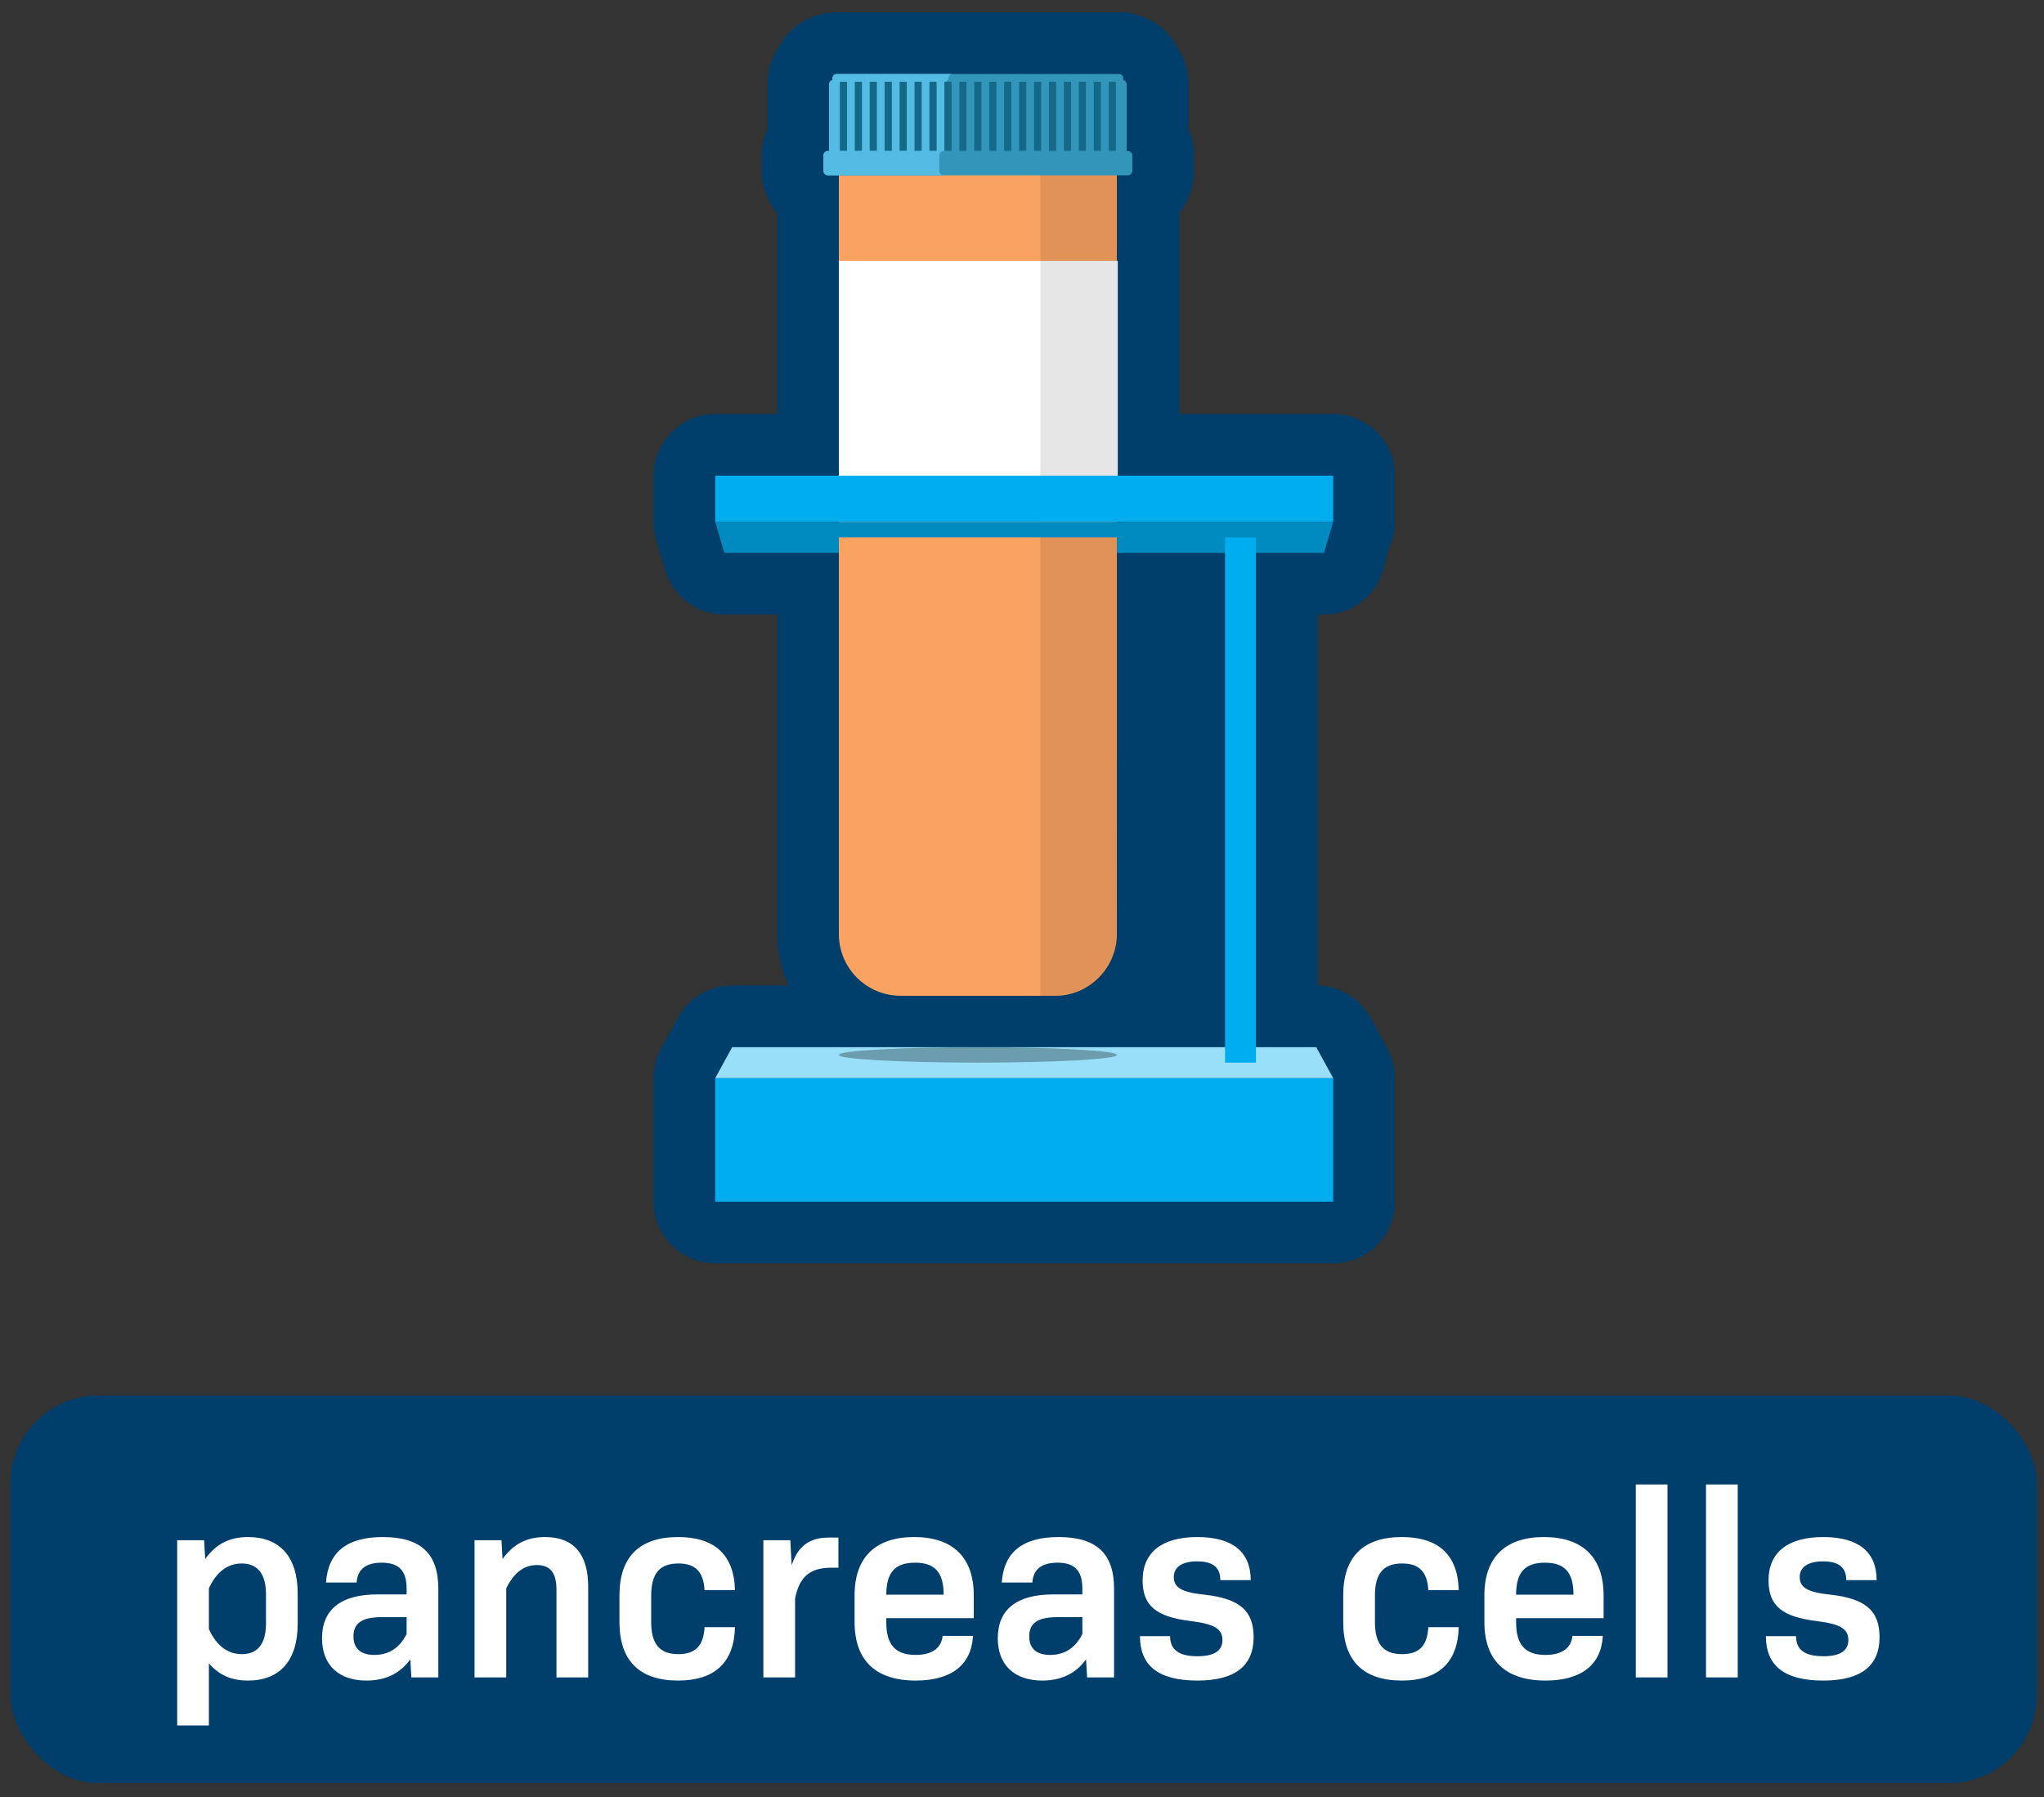<svg width="116" height="102" viewBox="0 0 116 102" fill="none" xmlns="http://www.w3.org/2000/svg">
<rect x="0" y="0" width="116" height="102" fill="#333333" stroke="none"/>
<rect x="0.591" y="79.199" width="115" height="22" rx="5" fill="#003E6B"/>
<path d="M10.055 97.929H11.855V94.404C12.44 95.079 13.145 95.379 14.075 95.379C15.86 95.379 16.895 94.269 16.895 92.154V90.444C16.895 88.329 15.86 87.234 14.075 87.234C13.025 87.234 12.26 87.624 11.645 88.479L11.585 87.414H10.055V97.929ZM13.73 93.879C12.905 93.879 12.275 93.384 11.855 92.454V90.144C12.275 89.229 12.905 88.734 13.715 88.734C14.6 88.734 15.095 89.304 15.095 90.474V92.139C15.095 93.324 14.6 93.879 13.73 93.879ZM20.795 95.379C21.89 95.379 22.7 94.974 23.285 94.179L23.345 95.199H24.875V90.159C24.875 88.164 23.87 87.234 21.725 87.234C19.67 87.234 18.62 88.104 18.5 89.814H20.24C20.285 89.079 20.75 88.689 21.665 88.689C22.64 88.689 23.075 89.154 23.075 90.144V90.489H21.425C19.31 90.489 18.275 91.374 18.275 92.979C18.275 94.509 19.235 95.379 20.795 95.379ZM21.245 93.924C20.465 93.924 20.06 93.549 20.06 92.874C20.06 92.154 20.495 91.779 21.665 91.779H23.075V92.739C22.685 93.519 22.07 93.924 21.245 93.924ZM26.93 95.199H28.73V90.144C29.165 89.259 29.735 88.824 30.47 88.824C31.22 88.824 31.58 89.259 31.58 90.219V95.199H33.38V90.054C33.38 88.194 32.555 87.234 30.935 87.234C29.915 87.234 29.15 87.609 28.52 88.479L28.46 87.414H26.93V95.199ZM38.485 95.379C40.555 95.379 41.665 94.359 41.71 92.349H39.985C39.925 93.414 39.46 93.879 38.5 93.879C37.45 93.879 36.955 93.324 36.955 92.049V90.564C36.955 89.289 37.45 88.734 38.5 88.734C39.46 88.734 39.925 89.199 39.985 90.249H41.71C41.665 88.239 40.555 87.234 38.485 87.234C36.295 87.234 35.155 88.359 35.155 90.534V92.064C35.155 94.254 36.295 95.379 38.485 95.379ZM43.322 95.199H45.122V90.729C45.362 89.484 45.977 88.974 47.177 88.974H47.582V87.264H47.027C45.932 87.264 45.272 87.759 44.927 88.839L44.852 87.414H43.322V95.199ZM51.964 95.379C53.974 95.379 55.129 94.509 55.219 92.844H53.494C53.434 93.519 52.909 93.924 51.964 93.924C50.809 93.924 50.299 93.339 50.299 92.079V91.839H55.264V90.549C55.264 88.404 54.094 87.234 51.874 87.234C49.684 87.234 48.499 88.389 48.499 90.534V92.064C48.499 94.239 49.699 95.379 51.964 95.379ZM50.299 90.504C50.299 89.244 50.794 88.689 51.934 88.689C53.059 88.689 53.554 89.244 53.554 90.504H50.299ZM59.145 95.379C60.24 95.379 61.05 94.974 61.635 94.179L61.695 95.199H63.225V90.159C63.225 88.164 62.22 87.234 60.075 87.234C58.02 87.234 56.97 88.104 56.85 89.814H58.59C58.635 89.079 59.1 88.689 60.015 88.689C60.99 88.689 61.425 89.154 61.425 90.144V90.489H59.775C57.66 90.489 56.625 91.374 56.625 92.979C56.625 94.509 57.585 95.379 59.145 95.379ZM59.595 93.924C58.815 93.924 58.41 93.549 58.41 92.874C58.41 92.154 58.845 91.779 60.015 91.779H61.425V92.739C61.035 93.519 60.42 93.924 59.595 93.924ZM67.95 95.379C70.08 95.379 71.145 94.554 71.145 92.919C71.145 91.434 70.38 90.729 68.355 90.504C67.08 90.369 66.615 90.114 66.615 89.499C66.615 88.944 67.08 88.614 67.935 88.614C68.835 88.614 69.255 88.959 69.255 89.679H70.98C70.98 88.074 69.945 87.234 67.95 87.234C65.955 87.234 64.845 88.089 64.845 89.694C64.845 91.134 65.61 91.764 67.59 92.004C68.91 92.169 69.375 92.439 69.375 93.084C69.375 93.684 68.91 93.999 67.95 93.999C66.9 93.999 66.405 93.624 66.405 92.859H64.695C64.695 94.539 65.745 95.379 67.95 95.379ZM79.559 95.379C81.629 95.379 82.739 94.359 82.784 92.349H81.059C80.999 93.414 80.534 93.879 79.574 93.879C78.524 93.879 78.029 93.324 78.029 92.049V90.564C78.029 89.289 78.524 88.734 79.574 88.734C80.534 88.734 80.999 89.199 81.059 90.249H82.784C82.739 88.239 81.629 87.234 79.559 87.234C77.369 87.234 76.229 88.359 76.229 90.534V92.064C76.229 94.254 77.369 95.379 79.559 95.379ZM87.707 95.379C89.717 95.379 90.872 94.509 90.962 92.844H89.237C89.177 93.519 88.652 93.924 87.707 93.924C86.552 93.924 86.042 93.339 86.042 92.079V91.839H91.007V90.549C91.007 88.404 89.837 87.234 87.617 87.234C85.427 87.234 84.242 88.389 84.242 90.534V92.064C84.242 94.239 85.442 95.379 87.707 95.379ZM86.042 90.504C86.042 89.244 86.537 88.689 87.677 88.689C88.802 88.689 89.297 89.244 89.297 90.504H86.042ZM92.833 95.199H94.633V84.249H92.833V95.199ZM96.818 95.199H98.618V84.249H96.818V95.199ZM103.472 95.379C105.602 95.379 106.667 94.554 106.667 92.919C106.667 91.434 105.902 90.729 103.877 90.504C102.602 90.369 102.137 90.114 102.137 89.499C102.137 88.944 102.602 88.614 103.457 88.614C104.357 88.614 104.777 88.959 104.777 89.679H106.502C106.502 88.074 105.467 87.234 103.472 87.234C101.477 87.234 100.367 88.089 100.367 89.694C100.367 91.134 101.132 91.764 103.112 92.004C104.432 92.169 104.897 92.439 104.897 93.084C104.897 93.684 104.432 93.999 103.472 93.999C102.422 93.999 101.927 93.624 101.927 92.859H100.217C100.217 94.539 101.267 95.379 103.472 95.379Z" fill="white"/>
<mask id="path-3-outside-1" maskUnits="userSpaceOnUse" x="36.591" y="0.199" width="43" height="72" fill="black">
<rect fill="white" x="36.591" y="0.199" width="43" height="72"/>
<path fill-rule="evenodd" clip-rule="evenodd" d="M64.262 9.697V8.824C64.262 8.683 64.149 8.569 64.01 8.57H63.941V4.782C63.941 4.667 63.857 4.569 63.748 4.547V4.438C63.748 4.381 63.728 4.328 63.694 4.287C63.692 4.284 63.69 4.282 63.688 4.281C63.682 4.274 63.676 4.268 63.67 4.262C63.627 4.223 63.571 4.199 63.51 4.199H54.058H47.48C47.349 4.199 47.242 4.306 47.242 4.438V4.547C47.132 4.568 47.049 4.666 47.049 4.782V8.57H46.98C46.841 8.57 46.728 8.684 46.728 8.824V9.697C46.728 9.831 46.832 9.942 46.963 9.95C46.969 9.951 46.974 9.951 46.98 9.951H47.605V26.994H40.591V29.624L41.11 31.377H47.605L47.605 53.008C47.605 54.944 49.175 56.514 51.111 56.514L59.039 56.514L59.039 56.514C59.043 56.515 59.365 56.547 59.833 56.514H59.879C60.418 56.514 60.93 56.392 61.386 56.175C62.412 55.76 63.385 54.875 63.385 53.008C63.385 49.062 63.435 42.925 63.435 42.925V32.413L63.435 31.377H69.522V59.432H55.495H41.551L40.591 61.185V68.199H75.659V61.185L74.699 59.432H71.276V31.377H75.14L75.591 29.624L75.659 29.624V26.994H63.435V14.806L63.435 9.951H64.009L64.014 9.951L64.021 9.951L64.026 9.95C64.157 9.942 64.262 9.831 64.262 9.697Z"/>
</mask>
<path fill-rule="evenodd" clip-rule="evenodd" d="M64.262 9.697V8.824C64.262 8.683 64.149 8.569 64.01 8.57H63.941V4.782C63.941 4.667 63.857 4.569 63.748 4.547V4.438C63.748 4.381 63.728 4.328 63.694 4.287C63.692 4.284 63.69 4.282 63.688 4.281C63.682 4.274 63.676 4.268 63.67 4.262C63.627 4.223 63.571 4.199 63.51 4.199H54.058H47.48C47.349 4.199 47.242 4.306 47.242 4.438V4.547C47.132 4.568 47.049 4.666 47.049 4.782V8.57H46.98C46.841 8.57 46.728 8.684 46.728 8.824V9.697C46.728 9.831 46.832 9.942 46.963 9.95C46.969 9.951 46.974 9.951 46.98 9.951H47.605V26.994H40.591V29.624L41.11 31.377H47.605L47.605 53.008C47.605 54.944 49.175 56.514 51.111 56.514L59.039 56.514L59.039 56.514C59.043 56.515 59.365 56.547 59.833 56.514H59.879C60.418 56.514 60.93 56.392 61.386 56.175C62.412 55.76 63.385 54.875 63.385 53.008C63.385 49.062 63.435 42.925 63.435 42.925V32.413L63.435 31.377H69.522V59.432H55.495H41.551L40.591 61.185V68.199H75.659V61.185L74.699 59.432H71.276V31.377H75.14L75.591 29.624L75.659 29.624V26.994H63.435V14.806L63.435 9.951H64.009L64.014 9.951L64.021 9.951L64.026 9.95C64.157 9.942 64.262 9.831 64.262 9.697Z" fill="#003E6B"/>
<path d="M64.01 8.57V12.07C64.017 12.07 64.025 12.07 64.032 12.07L64.01 8.57ZM63.941 8.57H60.441C60.441 10.503 62.008 12.07 63.941 12.07V8.57ZM63.748 4.547H60.248C60.248 6.22 61.431 7.659 63.072 7.981L63.748 4.547ZM63.694 4.287L60.775 6.219C60.844 6.322 60.917 6.422 60.996 6.517L63.694 4.287ZM63.688 4.281L61.046 6.575C61.097 6.634 61.15 6.692 61.205 6.747L63.688 4.281ZM63.67 4.262L61.319 6.855C61.331 6.865 61.343 6.876 61.355 6.887L63.67 4.262ZM47.242 4.547L47.887 7.987C49.542 7.677 50.742 6.232 50.742 4.547H47.242ZM47.049 8.57V12.07C48.982 12.07 50.549 10.503 50.549 8.57H47.049ZM46.963 9.95L47.462 6.486C47.372 6.473 47.282 6.464 47.191 6.458L46.963 9.95ZM47.605 9.951H51.105C51.105 8.018 49.538 6.451 47.605 6.451V9.951ZM47.605 26.994V30.494C49.538 30.494 51.105 28.927 51.105 26.994H47.605ZM40.591 26.994V23.494C38.658 23.494 37.091 25.061 37.091 26.994H40.591ZM40.591 29.624H37.091C37.091 29.961 37.139 30.295 37.235 30.618L40.591 29.624ZM41.11 31.377L37.755 32.372C38.195 33.858 39.56 34.877 41.11 34.877V31.377ZM47.605 31.377L51.105 31.377C51.105 30.449 50.736 29.559 50.079 28.902C49.423 28.246 48.533 27.877 47.605 27.877V31.377ZM47.605 53.008L44.105 53.008V53.008H47.605ZM51.111 56.514L51.111 60.014L51.111 60.014L51.111 56.514ZM59.039 56.514L59.387 53.032C59.272 53.02 59.155 53.014 59.039 53.014L59.039 56.514ZM59.039 56.514L58.691 59.997L58.692 59.997L59.039 56.514ZM59.833 56.514V53.014C59.752 53.014 59.671 53.017 59.59 53.023L59.833 56.514ZM61.386 56.175L60.075 52.93C60.009 52.956 59.944 52.985 59.88 53.016L61.386 56.175ZM63.435 42.925L66.935 42.954C66.935 42.944 66.935 42.935 66.935 42.925L63.435 42.925ZM63.435 32.413L59.935 32.413V32.413H63.435ZM63.435 31.377V27.877C61.502 27.877 59.935 29.444 59.935 31.377L63.435 31.377ZM69.522 31.377H73.022C73.022 29.444 71.455 27.877 69.522 27.877V31.377ZM69.522 59.432V62.932C71.455 62.932 73.022 61.365 73.022 59.432H69.522ZM41.551 59.432V55.932C40.272 55.932 39.095 56.63 38.481 57.751L41.551 59.432ZM40.591 61.185L37.521 59.505C37.239 60.02 37.091 60.598 37.091 61.185H40.591ZM40.591 68.199H37.091C37.091 70.132 38.658 71.699 40.591 71.699V68.199ZM75.659 68.199V71.699C77.592 71.699 79.159 70.132 79.159 68.199H75.659ZM75.659 61.185H79.159C79.159 60.598 79.011 60.02 78.729 59.505L75.659 61.185ZM74.699 59.432L77.769 57.751C77.155 56.63 75.978 55.932 74.699 55.932V59.432ZM71.276 59.432H67.776C67.776 61.365 69.343 62.932 71.276 62.932V59.432ZM71.276 31.377V27.877C69.343 27.877 67.776 29.444 67.776 31.377H71.276ZM75.14 31.377V34.877C76.737 34.877 78.132 33.796 78.529 32.249L75.14 31.377ZM75.591 29.624L75.591 26.124C73.994 26.124 72.599 27.205 72.201 28.752L75.591 29.624ZM75.659 29.624L75.659 33.124C76.587 33.124 77.478 32.755 78.134 32.099C78.79 31.443 79.159 30.552 79.159 29.624H75.659ZM75.659 26.994H79.159C79.159 25.061 77.592 23.494 75.659 23.494V26.994ZM63.435 26.994H59.935C59.935 28.927 61.502 30.494 63.435 30.494V26.994ZM63.435 14.806L66.935 14.806L66.935 14.806L63.435 14.806ZM63.435 9.951V6.451C62.507 6.451 61.617 6.82 60.96 7.476C60.304 8.133 59.935 9.023 59.935 9.951L63.435 9.951ZM64.009 9.951L64.009 13.451L64.022 13.451L64.009 9.951ZM64.014 9.951L64.026 13.451C64.064 13.451 64.102 13.45 64.139 13.449L64.014 9.951ZM64.021 9.951L64.146 13.449C64.227 13.446 64.308 13.44 64.388 13.432L64.021 9.951ZM64.026 9.95L63.798 6.458C63.751 6.461 63.705 6.465 63.659 6.47L64.026 9.95ZM60.762 8.824V9.697H67.762V8.824H60.762ZM64.032 12.07C62.184 12.081 60.762 10.579 60.762 8.824H67.762C67.762 6.787 66.114 5.057 63.989 5.07L64.032 12.07ZM63.941 12.07H64.01V5.07H63.941V12.07ZM60.441 4.782V8.57H67.441V4.782H60.441ZM63.072 7.981C61.581 7.688 60.441 6.38 60.441 4.782H67.441C67.441 2.953 66.133 1.45 64.424 1.113L63.072 7.981ZM60.248 4.438V4.547H67.248V4.438H60.248ZM60.996 6.517C60.527 5.95 60.248 5.219 60.248 4.438H67.248C67.248 3.543 66.928 2.706 66.391 2.056L60.996 6.517ZM61.205 6.747C61.214 6.756 61.144 6.687 61.066 6.599C60.978 6.498 60.877 6.372 60.775 6.219L66.612 2.354C66.401 2.036 66.179 1.821 66.172 1.814L61.205 6.747ZM61.355 6.887C61.245 6.79 61.142 6.686 61.046 6.575L66.331 1.986C66.223 1.862 66.108 1.745 65.984 1.637L61.355 6.887ZM63.51 7.699C62.639 7.699 61.872 7.356 61.319 6.855L66.021 1.669C65.382 1.09 64.503 0.699 63.51 0.699V7.699ZM54.058 7.699H63.51V0.699H54.058V7.699ZM47.48 7.699H54.058V0.699H47.48V7.699ZM50.742 4.438C50.742 6.231 49.291 7.699 47.48 7.699V0.699C45.407 0.699 43.742 2.382 43.742 4.438H50.742ZM50.742 4.547V4.438H43.742V4.547H50.742ZM50.549 4.782C50.549 6.355 49.428 7.699 47.887 7.987L46.597 1.107C44.837 1.437 43.549 2.976 43.549 4.782H50.549ZM50.549 8.57V4.782H43.549V8.57H50.549ZM46.98 12.07H47.049V5.07H46.98V12.07ZM50.228 8.824C50.228 10.592 48.799 12.07 46.98 12.07V5.07C44.883 5.07 43.228 6.776 43.228 8.824H50.228ZM50.228 9.697V8.824H43.228V9.697H50.228ZM47.191 6.458C48.918 6.571 50.228 8.004 50.228 9.697H43.228C43.228 11.658 44.745 13.313 46.734 13.443L47.191 6.458ZM46.98 6.451C46.952 6.451 47.185 6.446 47.462 6.486L46.464 13.415C46.611 13.436 46.738 13.445 46.836 13.448C46.882 13.45 46.919 13.451 46.942 13.451C46.954 13.451 46.963 13.451 46.969 13.451C46.975 13.451 46.98 13.451 46.98 13.451V6.451ZM47.605 6.451H46.98V13.451H47.605V6.451ZM51.105 26.994V9.951H44.105V26.994H51.105ZM40.591 30.494H47.605V23.494H40.591V30.494ZM44.091 29.624V26.994H37.091V29.624H44.091ZM44.466 30.383L43.947 28.63L37.235 30.618L37.755 32.372L44.466 30.383ZM47.605 27.877H41.11V34.877H47.605V27.877ZM51.105 53.008L51.105 31.377L44.105 31.377L44.105 53.008L51.105 53.008ZM51.111 53.014C51.106 53.014 51.105 53.014 51.106 53.014C51.107 53.014 51.109 53.015 51.11 53.015C51.111 53.016 51.11 53.016 51.106 53.012C51.103 53.009 51.103 53.007 51.104 53.009C51.104 53.01 51.105 53.011 51.105 53.013C51.105 53.014 51.105 53.013 51.105 53.008H44.105C44.105 56.877 47.242 60.014 51.111 60.014V53.014ZM59.039 53.014L51.111 53.014L51.111 60.014L59.039 60.014L59.039 53.014ZM59.387 53.032L59.387 53.032L58.691 59.997L58.691 59.997L59.387 53.032ZM59.59 53.023C59.489 53.03 59.408 53.029 59.362 53.028C59.318 53.027 59.32 53.025 59.386 53.032L58.692 59.997C58.823 60.01 59.352 60.056 60.075 60.006L59.59 53.023ZM59.879 53.014H59.833V60.014H59.879V53.014ZM59.88 53.016C59.88 53.015 59.882 53.015 59.883 53.014C59.885 53.014 59.884 53.014 59.879 53.014V60.014C60.951 60.014 61.976 59.771 62.893 59.334L59.88 53.016ZM59.885 53.008C59.885 53.169 59.865 53.227 59.869 53.211C59.871 53.205 59.878 53.185 59.892 53.157C59.906 53.129 59.925 53.097 59.948 53.066C59.997 52.999 60.048 52.955 60.079 52.932C60.107 52.912 60.11 52.915 60.075 52.93L62.698 59.419C63.649 59.035 64.744 58.363 65.593 57.206C66.463 56.02 66.885 54.581 66.885 53.008H59.885ZM63.435 42.925C59.935 42.897 59.935 42.897 59.935 42.897C59.935 42.897 59.935 42.897 59.935 42.897C59.935 42.898 59.935 42.898 59.935 42.898C59.935 42.899 59.935 42.9 59.935 42.902C59.935 42.905 59.935 42.909 59.935 42.915C59.935 42.927 59.935 42.944 59.935 42.967C59.934 43.014 59.934 43.082 59.933 43.17C59.932 43.346 59.93 43.601 59.928 43.92C59.923 44.558 59.917 45.45 59.91 46.465C59.898 48.494 59.885 51.024 59.885 53.008H66.885C66.885 51.046 66.898 48.534 66.91 46.508C66.916 45.496 66.923 44.607 66.927 43.971C66.93 43.654 66.932 43.399 66.933 43.224C66.934 43.136 66.934 43.069 66.934 43.023C66.935 43 66.935 42.983 66.935 42.971C66.935 42.965 66.935 42.961 66.935 42.958C66.935 42.956 66.935 42.955 66.935 42.955C66.935 42.954 66.935 42.954 66.935 42.954C66.935 42.954 66.935 42.954 66.935 42.954C66.935 42.954 66.935 42.954 63.435 42.925ZM59.935 32.413V42.925H66.935V32.413H59.935ZM59.935 31.377L59.935 32.413L66.935 32.413L66.935 31.377L59.935 31.377ZM69.522 27.877H63.435V34.877H69.522V27.877ZM73.022 59.432V31.377H66.022V59.432H73.022ZM69.522 55.932H55.495V62.932H69.522V55.932ZM55.495 55.932H41.551V62.932H55.495V55.932ZM38.481 57.751L37.521 59.505L43.661 62.866L44.621 61.113L38.481 57.751ZM37.091 61.185V68.199H44.091V61.185H37.091ZM40.591 71.699H75.659V64.699H40.591V71.699ZM79.159 68.199V61.185H72.159V68.199H79.159ZM78.729 59.505L77.769 57.751L71.629 61.113L72.589 62.866L78.729 59.505ZM74.699 55.932H71.276V62.932H74.699V55.932ZM67.776 31.377V59.432H74.776V31.377H67.776ZM75.14 27.877H71.276V34.877H75.14V27.877ZM72.201 28.752L71.75 30.505L78.529 32.249L78.981 30.496L72.201 28.752ZM75.66 26.124L75.591 26.124L75.59 33.124L75.659 33.124L75.66 26.124ZM72.159 26.994V29.624H79.159V26.994H72.159ZM63.435 30.494H75.659V23.494H63.435V30.494ZM59.935 14.806V26.994H66.935V14.806H59.935ZM59.935 9.951L59.935 14.806L66.935 14.806L66.935 9.951L59.935 9.951ZM64.009 6.451H63.435V13.451H64.009V6.451ZM64.001 6.451L63.997 6.451L64.022 13.451L64.026 13.451L64.001 6.451ZM63.895 6.453L63.889 6.453L64.139 13.449L64.146 13.449L63.895 6.453ZM63.659 6.47L63.653 6.47L64.388 13.432L64.394 13.431L63.659 6.47ZM60.762 9.697C60.762 7.988 62.087 6.57 63.798 6.458L64.255 13.443C66.228 13.314 67.762 11.674 67.762 9.697H60.762Z" fill="#003E6B" mask="url(#path-3-outside-1)"/>
<path d="M47.605 8.295H63.385V53.008C63.385 54.944 61.815 56.514 59.879 56.514H51.111C49.175 56.514 47.605 54.944 47.605 53.008V8.295Z" fill="#FAA262"/>
<path d="M47.609 14.806H63.435V28.834H47.609V14.806Z" fill="white"/>
<path d="M59.039 9.172H63.435C63.435 9.172 63.435 29.83 63.435 32.413C63.435 34.995 63.435 42.925 63.435 42.925C63.435 42.925 63.386 49.062 63.386 53.008C63.386 56.953 59.039 56.514 59.039 56.514L59.039 32.413V9.172Z" fill="black" fill-opacity="0.1"/>
<path d="M64.262 8.824V9.697C64.262 9.831 64.158 9.942 64.026 9.95C64.021 9.951 64.016 9.951 64.01 9.951H46.98C46.974 9.951 46.969 9.951 46.963 9.95C46.832 9.942 46.728 9.831 46.728 9.697V8.824C46.728 8.684 46.841 8.57 46.98 8.57H47.049V4.782C47.049 4.666 47.132 4.568 47.242 4.547V4.438C47.242 4.307 47.349 4.199 47.48 4.199H63.51C63.571 4.199 63.627 4.223 63.67 4.262C63.677 4.268 63.683 4.274 63.689 4.281C63.69 4.282 63.692 4.284 63.694 4.287C63.728 4.328 63.748 4.381 63.748 4.438V4.547C63.857 4.569 63.941 4.667 63.941 4.782V8.57H64.01C64.149 8.569 64.262 8.683 64.262 8.824Z" fill="#3295BA"/>
<path d="M53.306 9.697V8.824C53.306 8.684 53.419 8.57 53.558 8.57H53.627V4.782C53.627 4.666 53.71 4.568 53.82 4.547V4.438C53.82 4.307 53.927 4.199 54.058 4.199H47.48C47.349 4.199 47.242 4.306 47.242 4.438V4.547C47.133 4.569 47.049 4.667 47.049 4.782V8.57H46.98C46.841 8.57 46.728 8.684 46.728 8.824V9.697C46.728 9.831 46.832 9.942 46.963 9.95C46.969 9.951 46.974 9.951 46.98 9.951H53.558C53.552 9.951 53.547 9.951 53.541 9.95C53.41 9.941 53.306 9.83 53.306 9.697Z" fill="#54BCE3"/>
<path d="M48.069 4.64H47.662V8.557H48.069V4.64Z" fill="#156988"/>
<path d="M48.917 4.64H48.509V8.557H48.917V4.64Z" fill="#156988"/>
<path d="M49.765 4.64H49.356V8.557H49.765V4.64Z" fill="#156988"/>
<path d="M50.612 4.64H50.204V8.557H50.612V4.64Z" fill="#156988"/>
<path d="M51.46 4.64H51.052V8.557H51.46V4.64Z" fill="#156988"/>
<path d="M52.308 4.64H51.9V8.557H52.308V4.64Z" fill="#156988"/>
<path d="M53.155 4.64H52.747V8.557H53.155V4.64Z" fill="#156988"/>
<path d="M54.002 4.64H53.595V8.557H54.002V4.64Z" fill="#156988"/>
<path d="M54.85 4.64H54.442V8.557H54.85V4.64Z" fill="#156988"/>
<path d="M55.698 4.64H55.291V8.557H55.698V4.64Z" fill="#156988"/>
<path d="M56.546 4.64H56.139V8.557H56.546V4.64Z" fill="#156988"/>
<path d="M57.395 4.64H56.986V8.557H57.395V4.64Z" fill="#156988"/>
<path d="M58.242 4.64H57.834V8.557H58.242V4.64Z" fill="#156988"/>
<path d="M59.09 4.64H58.682V8.557H59.09V4.64Z" fill="#156988"/>
<path d="M59.938 4.64H59.529V8.557H59.938V4.64Z" fill="#156988"/>
<path d="M60.785 4.64H60.377V8.557H60.785V4.64Z" fill="#156988"/>
<path d="M61.633 4.64H61.225V8.557H61.633V4.64Z" fill="#156988"/>
<path d="M62.48 4.64H62.072V8.557H62.48V4.64Z" fill="#156988"/>
<path d="M63.328 4.64H62.92V8.557H63.328V4.64Z" fill="#156988"/>
<path d="M40.591 61.185H75.659V68.199H40.591V61.185Z" fill="#00AEEF"/>
<path d="M41.551 59.432H74.699L75.659 61.186H40.591L41.551 59.432Z" fill="#99DFF9"/>
<path d="M40.591 26.994H75.659V29.624H40.591V26.994Z" fill="#00AEEF"/>
<path d="M63.385 59.87C63.385 60.113 59.853 60.309 55.495 60.309C51.137 60.309 47.605 60.113 47.605 59.87C47.605 59.628 51.137 59.432 55.495 59.432C59.853 59.432 63.385 59.628 63.385 59.87Z" fill="black" fill-opacity="0.3"/>
<path fill-rule="evenodd" clip-rule="evenodd" d="M75.659 29.624H40.591L41.11 31.377H47.605V30.5H63.385V31.377H75.14L75.659 29.624Z" fill="#008BC0"/>
<path d="M69.522 30.5H71.276V60.309H69.522V30.5Z" fill="#00AEEF"/>
</svg>
